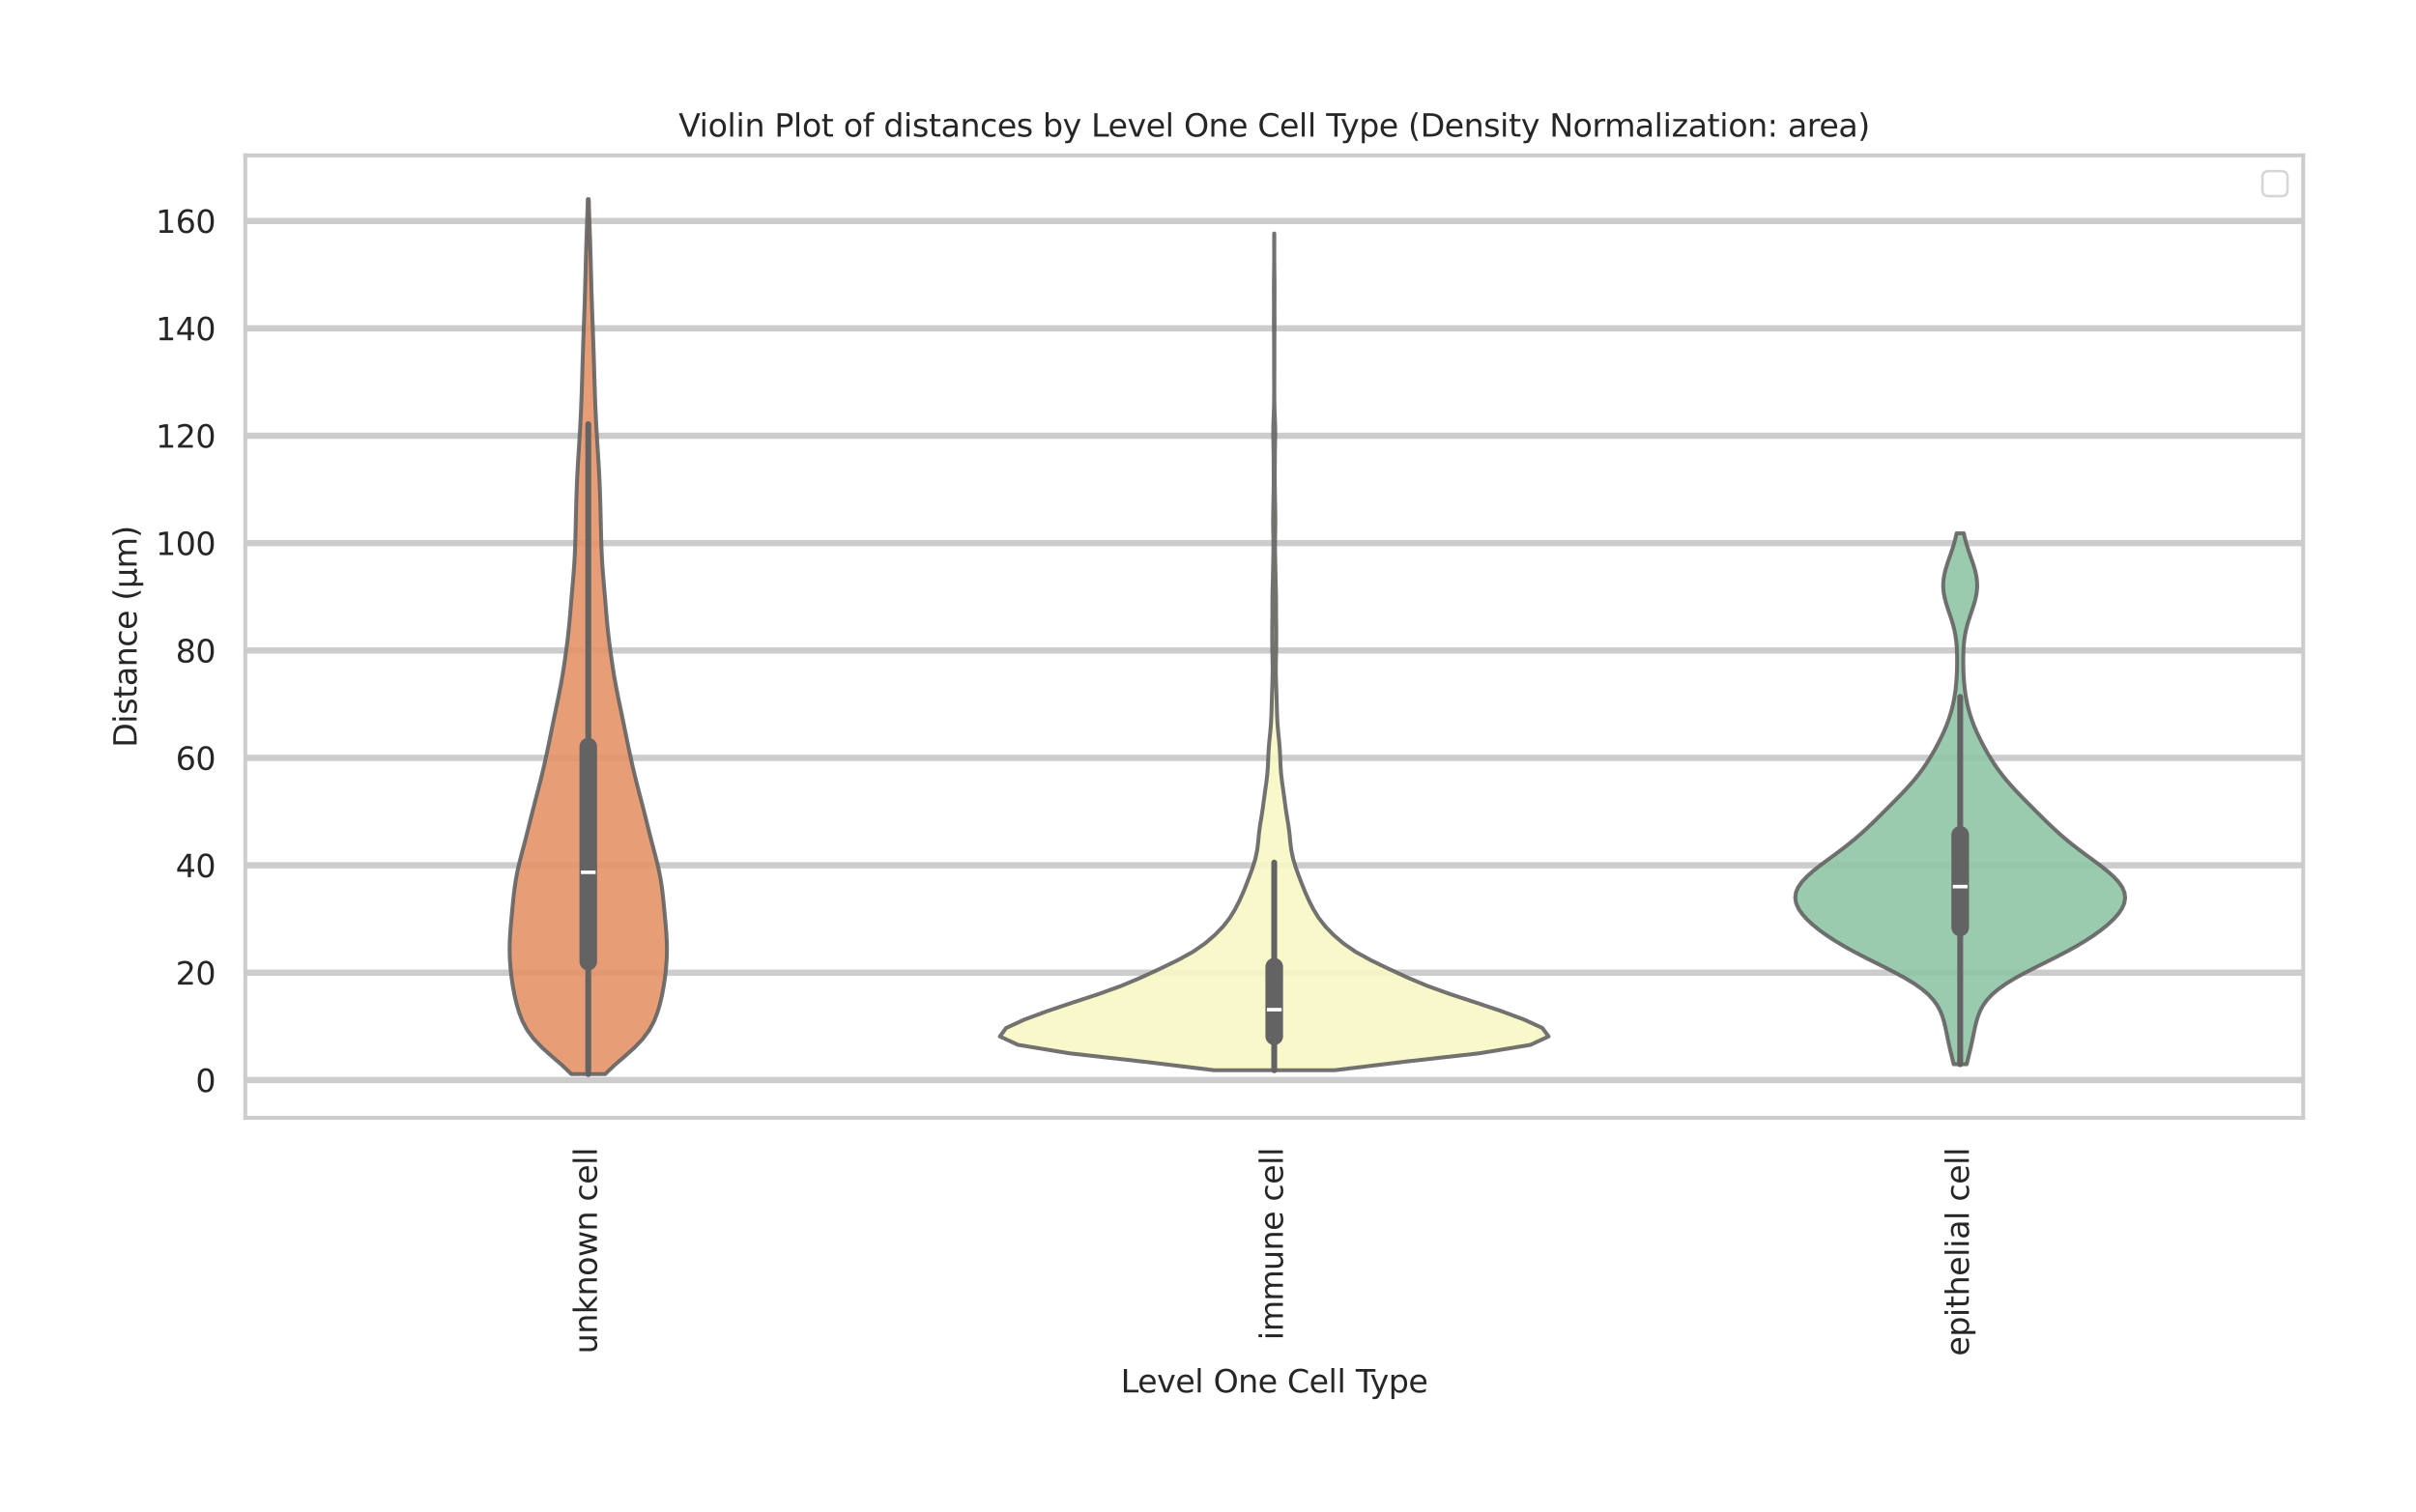 <?xml version="1.0" encoding="utf-8" standalone="no"?>
<!DOCTYPE svg PUBLIC "-//W3C//DTD SVG 1.1//EN"
  "http://www.w3.org/Graphics/SVG/1.1/DTD/svg11.dtd">
<svg xmlns:xlink="http://www.w3.org/1999/xlink" width="770.87pt" height="482.48pt" viewBox="0 0 770.87 482.48" xmlns="http://www.w3.org/2000/svg" version="1.1">
 <defs>
  <style type="text/css">*{stroke-linejoin: round; stroke-linecap: butt}</style>
 </defs>
 <g id="figure_1">
  <g id="patch_1">
   <path d="M 0 482.48 
L 770.87 482.48 
L 770.87 0 
L 0 0 
z
" style="fill: #ffffff"/>
  </g>
  <g id="axes_1">
   <g id="patch_2">
    <path d="M 78.266 356.762 
L 734.87 356.762 
L 734.87 49.598 
L 78.266 49.598 
z
" style="fill: #ffffff"/>
   </g>
   <g id="matplotlib.axis_1">
    <g id="xtick_1">
     <g id="text_1">
      <!-- unknown cell -->
      <g style="fill: #262626" transform="translate(190.459 432.086) rotate(-90) scale(0.1 -0.1)">
       <defs>
        <path id="DejaVuSans-75" d="M 544 1381 
L 544 3500 
L 1119 3500 
L 1119 1403 
Q 1119 906 1312 657 
Q 1506 409 1894 409 
Q 2359 409 2629 706 
Q 2900 1003 2900 1516 
L 2900 3500 
L 3475 3500 
L 3475 0 
L 2900 0 
L 2900 538 
Q 2691 219 2414 64 
Q 2138 -91 1772 -91 
Q 1169 -91 856 284 
Q 544 659 544 1381 
z
M 1991 3584 
L 1991 3584 
z
" transform="scale(0.016)"/>
        <path id="DejaVuSans-6e" d="M 3513 2113 
L 3513 0 
L 2938 0 
L 2938 2094 
Q 2938 2591 2744 2837 
Q 2550 3084 2163 3084 
Q 1697 3084 1428 2787 
Q 1159 2491 1159 1978 
L 1159 0 
L 581 0 
L 581 3500 
L 1159 3500 
L 1159 2956 
Q 1366 3272 1645 3428 
Q 1925 3584 2291 3584 
Q 2894 3584 3203 3211 
Q 3513 2838 3513 2113 
z
" transform="scale(0.016)"/>
        <path id="DejaVuSans-6b" d="M 581 4863 
L 1159 4863 
L 1159 1991 
L 2875 3500 
L 3609 3500 
L 1753 1863 
L 3688 0 
L 2938 0 
L 1159 1709 
L 1159 0 
L 581 0 
L 581 4863 
z
" transform="scale(0.016)"/>
        <path id="DejaVuSans-6f" d="M 1959 3097 
Q 1497 3097 1228 2736 
Q 959 2375 959 1747 
Q 959 1119 1226 758 
Q 1494 397 1959 397 
Q 2419 397 2687 759 
Q 2956 1122 2956 1747 
Q 2956 2369 2687 2733 
Q 2419 3097 1959 3097 
z
M 1959 3584 
Q 2709 3584 3137 3096 
Q 3566 2609 3566 1747 
Q 3566 888 3137 398 
Q 2709 -91 1959 -91 
Q 1206 -91 779 398 
Q 353 888 353 1747 
Q 353 2609 779 3096 
Q 1206 3584 1959 3584 
z
" transform="scale(0.016)"/>
        <path id="DejaVuSans-77" d="M 269 3500 
L 844 3500 
L 1563 769 
L 2278 3500 
L 2956 3500 
L 3675 769 
L 4391 3500 
L 4966 3500 
L 4050 0 
L 3372 0 
L 2619 2869 
L 1863 0 
L 1184 0 
L 269 3500 
z
" transform="scale(0.016)"/>
        <path id="DejaVuSans-20" transform="scale(0.016)"/>
        <path id="DejaVuSans-63" d="M 3122 3366 
L 3122 2828 
Q 2878 2963 2633 3030 
Q 2388 3097 2138 3097 
Q 1578 3097 1268 2742 
Q 959 2388 959 1747 
Q 959 1106 1268 751 
Q 1578 397 2138 397 
Q 2388 397 2633 464 
Q 2878 531 3122 666 
L 3122 134 
Q 2881 22 2623 -34 
Q 2366 -91 2075 -91 
Q 1284 -91 818 406 
Q 353 903 353 1747 
Q 353 2603 823 3093 
Q 1294 3584 2113 3584 
Q 2378 3584 2631 3529 
Q 2884 3475 3122 3366 
z
" transform="scale(0.016)"/>
        <path id="DejaVuSans-65" d="M 3597 1894 
L 3597 1613 
L 953 1613 
Q 991 1019 1311 708 
Q 1631 397 2203 397 
Q 2534 397 2845 478 
Q 3156 559 3463 722 
L 3463 178 
Q 3153 47 2828 -22 
Q 2503 -91 2169 -91 
Q 1331 -91 842 396 
Q 353 884 353 1716 
Q 353 2575 817 3079 
Q 1281 3584 2069 3584 
Q 2775 3584 3186 3129 
Q 3597 2675 3597 1894 
z
M 3022 2063 
Q 3016 2534 2758 2815 
Q 2500 3097 2075 3097 
Q 1594 3097 1305 2825 
Q 1016 2553 972 2059 
L 3022 2063 
z
" transform="scale(0.016)"/>
        <path id="DejaVuSans-6c" d="M 603 4863 
L 1178 4863 
L 1178 0 
L 603 0 
L 603 4863 
z
" transform="scale(0.016)"/>
       </defs>
       <use xlink:href="#DejaVuSans-75"/>
       <use xlink:href="#DejaVuSans-6e" transform="translate(63.379 0)"/>
       <use xlink:href="#DejaVuSans-6b" transform="translate(126.758 0)"/>
       <use xlink:href="#DejaVuSans-6e" transform="translate(184.668 0)"/>
       <use xlink:href="#DejaVuSans-6f" transform="translate(248.047 0)"/>
       <use xlink:href="#DejaVuSans-77" transform="translate(309.229 0)"/>
       <use xlink:href="#DejaVuSans-6e" transform="translate(391.016 0)"/>
       <use xlink:href="#DejaVuSans-20" transform="translate(454.395 0)"/>
       <use xlink:href="#DejaVuSans-63" transform="translate(486.182 0)"/>
       <use xlink:href="#DejaVuSans-65" transform="translate(541.162 0)"/>
       <use xlink:href="#DejaVuSans-6c" transform="translate(602.686 0)"/>
       <use xlink:href="#DejaVuSans-6c" transform="translate(630.469 0)"/>
      </g>
     </g>
    </g>
    <g id="xtick_2">
     <g id="text_2">
      <!-- immune cell -->
      <g style="fill: #262626" transform="translate(409.327 427.736) rotate(-90) scale(0.1 -0.1)">
       <defs>
        <path id="DejaVuSans-69" d="M 603 3500 
L 1178 3500 
L 1178 0 
L 603 0 
L 603 3500 
z
M 603 4863 
L 1178 4863 
L 1178 4134 
L 603 4134 
L 603 4863 
z
" transform="scale(0.016)"/>
        <path id="DejaVuSans-6d" d="M 3328 2828 
Q 3544 3216 3844 3400 
Q 4144 3584 4550 3584 
Q 5097 3584 5394 3201 
Q 5691 2819 5691 2113 
L 5691 0 
L 5113 0 
L 5113 2094 
Q 5113 2597 4934 2840 
Q 4756 3084 4391 3084 
Q 3944 3084 3684 2787 
Q 3425 2491 3425 1978 
L 3425 0 
L 2847 0 
L 2847 2094 
Q 2847 2600 2669 2842 
Q 2491 3084 2119 3084 
Q 1678 3084 1418 2786 
Q 1159 2488 1159 1978 
L 1159 0 
L 581 0 
L 581 3500 
L 1159 3500 
L 1159 2956 
Q 1356 3278 1631 3431 
Q 1906 3584 2284 3584 
Q 2666 3584 2933 3390 
Q 3200 3197 3328 2828 
z
" transform="scale(0.016)"/>
       </defs>
       <use xlink:href="#DejaVuSans-69"/>
       <use xlink:href="#DejaVuSans-6d" transform="translate(27.783 0)"/>
       <use xlink:href="#DejaVuSans-6d" transform="translate(125.195 0)"/>
       <use xlink:href="#DejaVuSans-75" transform="translate(222.607 0)"/>
       <use xlink:href="#DejaVuSans-6e" transform="translate(285.986 0)"/>
       <use xlink:href="#DejaVuSans-65" transform="translate(349.365 0)"/>
       <use xlink:href="#DejaVuSans-20" transform="translate(410.889 0)"/>
       <use xlink:href="#DejaVuSans-63" transform="translate(442.676 0)"/>
       <use xlink:href="#DejaVuSans-65" transform="translate(497.656 0)"/>
       <use xlink:href="#DejaVuSans-6c" transform="translate(559.18 0)"/>
       <use xlink:href="#DejaVuSans-6c" transform="translate(586.963 0)"/>
      </g>
     </g>
    </g>
    <g id="xtick_3">
     <g id="text_3">
      <!-- epithelial cell -->
      <g style="fill: #262626" transform="translate(628.195 432.801) rotate(-90) scale(0.1 -0.1)">
       <defs>
        <path id="DejaVuSans-70" d="M 1159 525 
L 1159 -1331 
L 581 -1331 
L 581 3500 
L 1159 3500 
L 1159 2969 
Q 1341 3281 1617 3432 
Q 1894 3584 2278 3584 
Q 2916 3584 3314 3078 
Q 3713 2572 3713 1747 
Q 3713 922 3314 415 
Q 2916 -91 2278 -91 
Q 1894 -91 1617 61 
Q 1341 213 1159 525 
z
M 3116 1747 
Q 3116 2381 2855 2742 
Q 2594 3103 2138 3103 
Q 1681 3103 1420 2742 
Q 1159 2381 1159 1747 
Q 1159 1113 1420 752 
Q 1681 391 2138 391 
Q 2594 391 2855 752 
Q 3116 1113 3116 1747 
z
" transform="scale(0.016)"/>
        <path id="DejaVuSans-74" d="M 1172 4494 
L 1172 3500 
L 2356 3500 
L 2356 3053 
L 1172 3053 
L 1172 1153 
Q 1172 725 1289 603 
Q 1406 481 1766 481 
L 2356 481 
L 2356 0 
L 1766 0 
Q 1100 0 847 248 
Q 594 497 594 1153 
L 594 3053 
L 172 3053 
L 172 3500 
L 594 3500 
L 594 4494 
L 1172 4494 
z
" transform="scale(0.016)"/>
        <path id="DejaVuSans-68" d="M 3513 2113 
L 3513 0 
L 2938 0 
L 2938 2094 
Q 2938 2591 2744 2837 
Q 2550 3084 2163 3084 
Q 1697 3084 1428 2787 
Q 1159 2491 1159 1978 
L 1159 0 
L 581 0 
L 581 4863 
L 1159 4863 
L 1159 2956 
Q 1366 3272 1645 3428 
Q 1925 3584 2291 3584 
Q 2894 3584 3203 3211 
Q 3513 2838 3513 2113 
z
" transform="scale(0.016)"/>
        <path id="DejaVuSans-61" d="M 2194 1759 
Q 1497 1759 1228 1600 
Q 959 1441 959 1056 
Q 959 750 1161 570 
Q 1363 391 1709 391 
Q 2188 391 2477 730 
Q 2766 1069 2766 1631 
L 2766 1759 
L 2194 1759 
z
M 3341 1997 
L 3341 0 
L 2766 0 
L 2766 531 
Q 2569 213 2275 61 
Q 1981 -91 1556 -91 
Q 1019 -91 701 211 
Q 384 513 384 1019 
Q 384 1609 779 1909 
Q 1175 2209 1959 2209 
L 2766 2209 
L 2766 2266 
Q 2766 2663 2505 2880 
Q 2244 3097 1772 3097 
Q 1472 3097 1187 3025 
Q 903 2953 641 2809 
L 641 3341 
Q 956 3463 1253 3523 
Q 1550 3584 1831 3584 
Q 2591 3584 2966 3190 
Q 3341 2797 3341 1997 
z
" transform="scale(0.016)"/>
       </defs>
       <use xlink:href="#DejaVuSans-65"/>
       <use xlink:href="#DejaVuSans-70" transform="translate(61.523 0)"/>
       <use xlink:href="#DejaVuSans-69" transform="translate(125 0)"/>
       <use xlink:href="#DejaVuSans-74" transform="translate(152.783 0)"/>
       <use xlink:href="#DejaVuSans-68" transform="translate(191.992 0)"/>
       <use xlink:href="#DejaVuSans-65" transform="translate(255.371 0)"/>
       <use xlink:href="#DejaVuSans-6c" transform="translate(316.895 0)"/>
       <use xlink:href="#DejaVuSans-69" transform="translate(344.678 0)"/>
       <use xlink:href="#DejaVuSans-61" transform="translate(372.461 0)"/>
       <use xlink:href="#DejaVuSans-6c" transform="translate(433.74 0)"/>
       <use xlink:href="#DejaVuSans-20" transform="translate(461.523 0)"/>
       <use xlink:href="#DejaVuSans-63" transform="translate(493.311 0)"/>
       <use xlink:href="#DejaVuSans-65" transform="translate(548.291 0)"/>
       <use xlink:href="#DejaVuSans-6c" transform="translate(609.814 0)"/>
       <use xlink:href="#DejaVuSans-6c" transform="translate(637.598 0)"/>
      </g>
     </g>
    </g>
    <g id="text_4">
     <!-- Level One Cell Type -->
     <g style="fill: #262626" transform="translate(357.59 444.4) scale(0.1 -0.1)">
      <defs>
       <path id="DejaVuSans-4c" d="M 628 4666 
L 1259 4666 
L 1259 531 
L 3531 531 
L 3531 0 
L 628 0 
L 628 4666 
z
" transform="scale(0.016)"/>
       <path id="DejaVuSans-76" d="M 191 3500 
L 800 3500 
L 1894 563 
L 2988 3500 
L 3597 3500 
L 2284 0 
L 1503 0 
L 191 3500 
z
" transform="scale(0.016)"/>
       <path id="DejaVuSans-4f" d="M 2522 4238 
Q 1834 4238 1429 3725 
Q 1025 3213 1025 2328 
Q 1025 1447 1429 934 
Q 1834 422 2522 422 
Q 3209 422 3611 934 
Q 4013 1447 4013 2328 
Q 4013 3213 3611 3725 
Q 3209 4238 2522 4238 
z
M 2522 4750 
Q 3503 4750 4090 4092 
Q 4678 3434 4678 2328 
Q 4678 1225 4090 567 
Q 3503 -91 2522 -91 
Q 1538 -91 948 565 
Q 359 1222 359 2328 
Q 359 3434 948 4092 
Q 1538 4750 2522 4750 
z
" transform="scale(0.016)"/>
       <path id="DejaVuSans-43" d="M 4122 4306 
L 4122 3641 
Q 3803 3938 3442 4084 
Q 3081 4231 2675 4231 
Q 1875 4231 1450 3742 
Q 1025 3253 1025 2328 
Q 1025 1406 1450 917 
Q 1875 428 2675 428 
Q 3081 428 3442 575 
Q 3803 722 4122 1019 
L 4122 359 
Q 3791 134 3420 21 
Q 3050 -91 2638 -91 
Q 1578 -91 968 557 
Q 359 1206 359 2328 
Q 359 3453 968 4101 
Q 1578 4750 2638 4750 
Q 3056 4750 3426 4639 
Q 3797 4528 4122 4306 
z
" transform="scale(0.016)"/>
       <path id="DejaVuSans-54" d="M -19 4666 
L 3928 4666 
L 3928 4134 
L 2272 4134 
L 2272 0 
L 1638 0 
L 1638 4134 
L -19 4134 
L -19 4666 
z
" transform="scale(0.016)"/>
       <path id="DejaVuSans-79" d="M 2059 -325 
Q 1816 -950 1584 -1140 
Q 1353 -1331 966 -1331 
L 506 -1331 
L 506 -850 
L 844 -850 
Q 1081 -850 1212 -737 
Q 1344 -625 1503 -206 
L 1606 56 
L 191 3500 
L 800 3500 
L 1894 763 
L 2988 3500 
L 3597 3500 
L 2059 -325 
z
" transform="scale(0.016)"/>
      </defs>
      <use xlink:href="#DejaVuSans-4c"/>
      <use xlink:href="#DejaVuSans-65" transform="translate(53.963 0)"/>
      <use xlink:href="#DejaVuSans-76" transform="translate(115.486 0)"/>
      <use xlink:href="#DejaVuSans-65" transform="translate(174.666 0)"/>
      <use xlink:href="#DejaVuSans-6c" transform="translate(236.189 0)"/>
      <use xlink:href="#DejaVuSans-20" transform="translate(263.973 0)"/>
      <use xlink:href="#DejaVuSans-4f" transform="translate(295.76 0)"/>
      <use xlink:href="#DejaVuSans-6e" transform="translate(374.471 0)"/>
      <use xlink:href="#DejaVuSans-65" transform="translate(437.85 0)"/>
      <use xlink:href="#DejaVuSans-20" transform="translate(499.373 0)"/>
      <use xlink:href="#DejaVuSans-43" transform="translate(531.16 0)"/>
      <use xlink:href="#DejaVuSans-65" transform="translate(600.984 0)"/>
      <use xlink:href="#DejaVuSans-6c" transform="translate(662.508 0)"/>
      <use xlink:href="#DejaVuSans-6c" transform="translate(690.291 0)"/>
      <use xlink:href="#DejaVuSans-20" transform="translate(718.074 0)"/>
      <use xlink:href="#DejaVuSans-54" transform="translate(749.861 0)"/>
      <use xlink:href="#DejaVuSans-79" transform="translate(795.32 0)"/>
      <use xlink:href="#DejaVuSans-70" transform="translate(854.5 0)"/>
      <use xlink:href="#DejaVuSans-65" transform="translate(917.977 0)"/>
     </g>
    </g>
   </g>
   <g id="matplotlib.axis_2">
    <g id="ytick_1">
     <g id="line2d_1">
      <path d="M 78.266 344.714 
L 734.87 344.714 
" clip-path="url(#pdd5431ab4f)" style="fill: none; stroke: #cccccc; stroke-width: 2; stroke-linecap: round"/>
     </g>
     <g id="text_5">
      <!-- 0 -->
      <g style="fill: #262626" transform="translate(62.403 348.513) scale(0.1 -0.1)">
       <defs>
        <path id="DejaVuSans-30" d="M 2034 4250 
Q 1547 4250 1301 3770 
Q 1056 3291 1056 2328 
Q 1056 1369 1301 889 
Q 1547 409 2034 409 
Q 2525 409 2770 889 
Q 3016 1369 3016 2328 
Q 3016 3291 2770 3770 
Q 2525 4250 2034 4250 
z
M 2034 4750 
Q 2819 4750 3233 4129 
Q 3647 3509 3647 2328 
Q 3647 1150 3233 529 
Q 2819 -91 2034 -91 
Q 1250 -91 836 529 
Q 422 1150 422 2328 
Q 422 3509 836 4129 
Q 1250 4750 2034 4750 
z
" transform="scale(0.016)"/>
       </defs>
       <use xlink:href="#DejaVuSans-30"/>
      </g>
     </g>
    </g>
    <g id="ytick_2">
     <g id="line2d_2">
      <path d="M 78.266 310.44 
L 734.87 310.44 
" clip-path="url(#pdd5431ab4f)" style="fill: none; stroke: #cccccc; stroke-width: 2; stroke-linecap: round"/>
     </g>
     <g id="text_6">
      <!-- 20 -->
      <g style="fill: #262626" transform="translate(56.041 314.239) scale(0.1 -0.1)">
       <defs>
        <path id="DejaVuSans-32" d="M 1228 531 
L 3431 531 
L 3431 0 
L 469 0 
L 469 531 
Q 828 903 1448 1529 
Q 2069 2156 2228 2338 
Q 2531 2678 2651 2914 
Q 2772 3150 2772 3378 
Q 2772 3750 2511 3984 
Q 2250 4219 1831 4219 
Q 1534 4219 1204 4116 
Q 875 4013 500 3803 
L 500 4441 
Q 881 4594 1212 4672 
Q 1544 4750 1819 4750 
Q 2544 4750 2975 4387 
Q 3406 4025 3406 3419 
Q 3406 3131 3298 2873 
Q 3191 2616 2906 2266 
Q 2828 2175 2409 1742 
Q 1991 1309 1228 531 
z
" transform="scale(0.016)"/>
       </defs>
       <use xlink:href="#DejaVuSans-32"/>
       <use xlink:href="#DejaVuSans-30" transform="translate(63.623 0)"/>
      </g>
     </g>
    </g>
    <g id="ytick_3">
     <g id="line2d_3">
      <path d="M 78.266 276.165 
L 734.87 276.165 
" clip-path="url(#pdd5431ab4f)" style="fill: none; stroke: #cccccc; stroke-width: 2; stroke-linecap: round"/>
     </g>
     <g id="text_7">
      <!-- 40 -->
      <g style="fill: #262626" transform="translate(56.041 279.965) scale(0.1 -0.1)">
       <defs>
        <path id="DejaVuSans-34" d="M 2419 4116 
L 825 1625 
L 2419 1625 
L 2419 4116 
z
M 2253 4666 
L 3047 4666 
L 3047 1625 
L 3713 1625 
L 3713 1100 
L 3047 1100 
L 3047 0 
L 2419 0 
L 2419 1100 
L 313 1100 
L 313 1709 
L 2253 4666 
z
" transform="scale(0.016)"/>
       </defs>
       <use xlink:href="#DejaVuSans-34"/>
       <use xlink:href="#DejaVuSans-30" transform="translate(63.623 0)"/>
      </g>
     </g>
    </g>
    <g id="ytick_4">
     <g id="line2d_4">
      <path d="M 78.266 241.891 
L 734.87 241.891 
" clip-path="url(#pdd5431ab4f)" style="fill: none; stroke: #cccccc; stroke-width: 2; stroke-linecap: round"/>
     </g>
     <g id="text_8">
      <!-- 60 -->
      <g style="fill: #262626" transform="translate(56.041 245.69) scale(0.1 -0.1)">
       <defs>
        <path id="DejaVuSans-36" d="M 2113 2584 
Q 1688 2584 1439 2293 
Q 1191 2003 1191 1497 
Q 1191 994 1439 701 
Q 1688 409 2113 409 
Q 2538 409 2786 701 
Q 3034 994 3034 1497 
Q 3034 2003 2786 2293 
Q 2538 2584 2113 2584 
z
M 3366 4563 
L 3366 3988 
Q 3128 4100 2886 4159 
Q 2644 4219 2406 4219 
Q 1781 4219 1451 3797 
Q 1122 3375 1075 2522 
Q 1259 2794 1537 2939 
Q 1816 3084 2150 3084 
Q 2853 3084 3261 2657 
Q 3669 2231 3669 1497 
Q 3669 778 3244 343 
Q 2819 -91 2113 -91 
Q 1303 -91 875 529 
Q 447 1150 447 2328 
Q 447 3434 972 4092 
Q 1497 4750 2381 4750 
Q 2619 4750 2861 4703 
Q 3103 4656 3366 4563 
z
" transform="scale(0.016)"/>
       </defs>
       <use xlink:href="#DejaVuSans-36"/>
       <use xlink:href="#DejaVuSans-30" transform="translate(63.623 0)"/>
      </g>
     </g>
    </g>
    <g id="ytick_5">
     <g id="line2d_5">
      <path d="M 78.266 207.617 
L 734.87 207.617 
" clip-path="url(#pdd5431ab4f)" style="fill: none; stroke: #cccccc; stroke-width: 2; stroke-linecap: round"/>
     </g>
     <g id="text_9">
      <!-- 80 -->
      <g style="fill: #262626" transform="translate(56.041 211.416) scale(0.1 -0.1)">
       <defs>
        <path id="DejaVuSans-38" d="M 2034 2216 
Q 1584 2216 1326 1975 
Q 1069 1734 1069 1313 
Q 1069 891 1326 650 
Q 1584 409 2034 409 
Q 2484 409 2743 651 
Q 3003 894 3003 1313 
Q 3003 1734 2745 1975 
Q 2488 2216 2034 2216 
z
M 1403 2484 
Q 997 2584 770 2862 
Q 544 3141 544 3541 
Q 544 4100 942 4425 
Q 1341 4750 2034 4750 
Q 2731 4750 3128 4425 
Q 3525 4100 3525 3541 
Q 3525 3141 3298 2862 
Q 3072 2584 2669 2484 
Q 3125 2378 3379 2068 
Q 3634 1759 3634 1313 
Q 3634 634 3220 271 
Q 2806 -91 2034 -91 
Q 1263 -91 848 271 
Q 434 634 434 1313 
Q 434 1759 690 2068 
Q 947 2378 1403 2484 
z
M 1172 3481 
Q 1172 3119 1398 2916 
Q 1625 2713 2034 2713 
Q 2441 2713 2670 2916 
Q 2900 3119 2900 3481 
Q 2900 3844 2670 4047 
Q 2441 4250 2034 4250 
Q 1625 4250 1398 4047 
Q 1172 3844 1172 3481 
z
" transform="scale(0.016)"/>
       </defs>
       <use xlink:href="#DejaVuSans-38"/>
       <use xlink:href="#DejaVuSans-30" transform="translate(63.623 0)"/>
      </g>
     </g>
    </g>
    <g id="ytick_6">
     <g id="line2d_6">
      <path d="M 78.266 173.342 
L 734.87 173.342 
" clip-path="url(#pdd5431ab4f)" style="fill: none; stroke: #cccccc; stroke-width: 2; stroke-linecap: round"/>
     </g>
     <g id="text_10">
      <!-- 100 -->
      <g style="fill: #262626" transform="translate(49.678 177.141) scale(0.1 -0.1)">
       <defs>
        <path id="DejaVuSans-31" d="M 794 531 
L 1825 531 
L 1825 4091 
L 703 3866 
L 703 4441 
L 1819 4666 
L 2450 4666 
L 2450 531 
L 3481 531 
L 3481 0 
L 794 0 
L 794 531 
z
" transform="scale(0.016)"/>
       </defs>
       <use xlink:href="#DejaVuSans-31"/>
       <use xlink:href="#DejaVuSans-30" transform="translate(63.623 0)"/>
       <use xlink:href="#DejaVuSans-30" transform="translate(127.246 0)"/>
      </g>
     </g>
    </g>
    <g id="ytick_7">
     <g id="line2d_7">
      <path d="M 78.266 139.068 
L 734.87 139.068 
" clip-path="url(#pdd5431ab4f)" style="fill: none; stroke: #cccccc; stroke-width: 2; stroke-linecap: round"/>
     </g>
     <g id="text_11">
      <!-- 120 -->
      <g style="fill: #262626" transform="translate(49.678 142.867) scale(0.1 -0.1)">
       <use xlink:href="#DejaVuSans-31"/>
       <use xlink:href="#DejaVuSans-32" transform="translate(63.623 0)"/>
       <use xlink:href="#DejaVuSans-30" transform="translate(127.246 0)"/>
      </g>
     </g>
    </g>
    <g id="ytick_8">
     <g id="line2d_8">
      <path d="M 78.266 104.793 
L 734.87 104.793 
" clip-path="url(#pdd5431ab4f)" style="fill: none; stroke: #cccccc; stroke-width: 2; stroke-linecap: round"/>
     </g>
     <g id="text_12">
      <!-- 140 -->
      <g style="fill: #262626" transform="translate(49.678 108.593) scale(0.1 -0.1)">
       <use xlink:href="#DejaVuSans-31"/>
       <use xlink:href="#DejaVuSans-34" transform="translate(63.623 0)"/>
       <use xlink:href="#DejaVuSans-30" transform="translate(127.246 0)"/>
      </g>
     </g>
    </g>
    <g id="ytick_9">
     <g id="line2d_9">
      <path d="M 78.266 70.519 
L 734.87 70.519 
" clip-path="url(#pdd5431ab4f)" style="fill: none; stroke: #cccccc; stroke-width: 2; stroke-linecap: round"/>
     </g>
     <g id="text_13">
      <!-- 160 -->
      <g style="fill: #262626" transform="translate(49.678 74.318) scale(0.1 -0.1)">
       <use xlink:href="#DejaVuSans-31"/>
       <use xlink:href="#DejaVuSans-36" transform="translate(63.623 0)"/>
       <use xlink:href="#DejaVuSans-30" transform="translate(127.246 0)"/>
      </g>
     </g>
    </g>
    <g id="text_14">
     <!-- Distance (μm) -->
     <g style="fill: #262626" transform="translate(43.598 238.585) rotate(-90) scale(0.1 -0.1)">
      <defs>
       <path id="DejaVuSans-44" d="M 1259 4147 
L 1259 519 
L 2022 519 
Q 2988 519 3436 956 
Q 3884 1394 3884 2338 
Q 3884 3275 3436 3711 
Q 2988 4147 2022 4147 
L 1259 4147 
z
M 628 4666 
L 1925 4666 
Q 3281 4666 3915 4102 
Q 4550 3538 4550 2338 
Q 4550 1131 3912 565 
Q 3275 0 1925 0 
L 628 0 
L 628 4666 
z
" transform="scale(0.016)"/>
       <path id="DejaVuSans-73" d="M 2834 3397 
L 2834 2853 
Q 2591 2978 2328 3040 
Q 2066 3103 1784 3103 
Q 1356 3103 1142 2972 
Q 928 2841 928 2578 
Q 928 2378 1081 2264 
Q 1234 2150 1697 2047 
L 1894 2003 
Q 2506 1872 2764 1633 
Q 3022 1394 3022 966 
Q 3022 478 2636 193 
Q 2250 -91 1575 -91 
Q 1294 -91 989 -36 
Q 684 19 347 128 
L 347 722 
Q 666 556 975 473 
Q 1284 391 1588 391 
Q 1994 391 2212 530 
Q 2431 669 2431 922 
Q 2431 1156 2273 1281 
Q 2116 1406 1581 1522 
L 1381 1569 
Q 847 1681 609 1914 
Q 372 2147 372 2553 
Q 372 3047 722 3315 
Q 1072 3584 1716 3584 
Q 2034 3584 2315 3537 
Q 2597 3491 2834 3397 
z
" transform="scale(0.016)"/>
       <path id="DejaVuSans-28" d="M 1984 4856 
Q 1566 4138 1362 3434 
Q 1159 2731 1159 2009 
Q 1159 1288 1364 580 
Q 1569 -128 1984 -844 
L 1484 -844 
Q 1016 -109 783 600 
Q 550 1309 550 2009 
Q 550 2706 781 3412 
Q 1013 4119 1484 4856 
L 1984 4856 
z
" transform="scale(0.016)"/>
       <path id="DejaVuSans-3bc" d="M 544 -1331 
L 544 3500 
L 1119 3500 
L 1119 1325 
Q 1119 872 1334 640 
Q 1550 409 1972 409 
Q 2434 409 2667 671 
Q 2900 934 2900 1459 
L 2900 3500 
L 3475 3500 
L 3475 806 
Q 3475 619 3529 530 
Q 3584 441 3700 441 
Q 3728 441 3778 458 
Q 3828 475 3916 513 
L 3916 50 
Q 3788 -22 3673 -56 
Q 3559 -91 3450 -91 
Q 3234 -91 3106 31 
Q 2978 153 2931 403 
Q 2775 156 2548 32 
Q 2322 -91 2016 -91 
Q 1697 -91 1473 31 
Q 1250 153 1119 397 
L 1119 -1331 
L 544 -1331 
z
" transform="scale(0.016)"/>
       <path id="DejaVuSans-29" d="M 513 4856 
L 1013 4856 
Q 1481 4119 1714 3412 
Q 1947 2706 1947 2009 
Q 1947 1309 1714 600 
Q 1481 -109 1013 -844 
L 513 -844 
Q 928 -128 1133 580 
Q 1338 1288 1338 2009 
Q 1338 2731 1133 3434 
Q 928 4138 513 4856 
z
" transform="scale(0.016)"/>
      </defs>
      <use xlink:href="#DejaVuSans-44"/>
      <use xlink:href="#DejaVuSans-69" transform="translate(77.002 0)"/>
      <use xlink:href="#DejaVuSans-73" transform="translate(104.785 0)"/>
      <use xlink:href="#DejaVuSans-74" transform="translate(156.885 0)"/>
      <use xlink:href="#DejaVuSans-61" transform="translate(196.094 0)"/>
      <use xlink:href="#DejaVuSans-6e" transform="translate(257.373 0)"/>
      <use xlink:href="#DejaVuSans-63" transform="translate(320.752 0)"/>
      <use xlink:href="#DejaVuSans-65" transform="translate(375.732 0)"/>
      <use xlink:href="#DejaVuSans-20" transform="translate(437.256 0)"/>
      <use xlink:href="#DejaVuSans-28" transform="translate(469.043 0)"/>
      <use xlink:href="#DejaVuSans-3bc" transform="translate(508.057 0)"/>
      <use xlink:href="#DejaVuSans-6d" transform="translate(571.68 0)"/>
      <use xlink:href="#DejaVuSans-29" transform="translate(669.092 0)"/>
     </g>
    </g>
   </g>
   <g id="FillBetweenPolyCollection_1">
    <defs>
     <path id="m9f789eba26" d="M 193.104 -139.679 
L 182.296 -139.679 
L 179.348 -142.5 
L 176.079 -145.32 
L 172.927 -148.141 
L 170.246 -150.962 
L 168.181 -153.782 
L 166.68 -156.603 
L 165.591 -159.423 
L 164.768 -162.244 
L 164.119 -165.065 
L 163.599 -167.885 
L 163.188 -170.706 
L 162.878 -173.526 
L 162.675 -176.347 
L 162.593 -179.168 
L 162.639 -181.988 
L 162.798 -184.809 
L 163.028 -187.629 
L 163.286 -190.45 
L 163.55 -193.271 
L 163.829 -196.091 
L 164.158 -198.912 
L 164.58 -201.733 
L 165.122 -204.553 
L 165.775 -207.374 
L 166.5 -210.194 
L 167.247 -213.015 
L 167.98 -215.836 
L 168.69 -218.656 
L 169.391 -221.477 
L 170.102 -224.297 
L 170.832 -227.118 
L 171.57 -229.939 
L 172.297 -232.759 
L 172.996 -235.58 
L 173.658 -238.4 
L 174.284 -241.221 
L 174.881 -244.042 
L 175.46 -246.862 
L 176.032 -249.683 
L 176.609 -252.503 
L 177.195 -255.324 
L 177.784 -258.145 
L 178.363 -260.965 
L 178.911 -263.786 
L 179.414 -266.606 
L 179.869 -269.427 
L 180.287 -272.248 
L 180.677 -275.068 
L 181.042 -277.889 
L 181.372 -280.709 
L 181.658 -283.53 
L 181.907 -286.351 
L 182.139 -289.171 
L 182.371 -291.992 
L 182.612 -294.813 
L 182.854 -297.633 
L 183.081 -300.454 
L 183.275 -303.274 
L 183.424 -306.095 
L 183.532 -308.916 
L 183.61 -311.736 
L 183.676 -314.557 
L 183.74 -317.377 
L 183.809 -320.198 
L 183.887 -323.019 
L 183.98 -325.839 
L 184.092 -328.66 
L 184.228 -331.48 
L 184.386 -334.301 
L 184.558 -337.122 
L 184.738 -339.942 
L 184.913 -342.763 
L 185.077 -345.583 
L 185.225 -348.404 
L 185.357 -351.225 
L 185.475 -354.045 
L 185.581 -356.866 
L 185.674 -359.686 
L 185.759 -362.507 
L 185.841 -365.328 
L 185.924 -368.148 
L 186.013 -370.969 
L 186.109 -373.789 
L 186.212 -376.61 
L 186.318 -379.431 
L 186.422 -382.251 
L 186.52 -385.072 
L 186.61 -387.893 
L 186.692 -390.713 
L 186.769 -393.534 
L 186.842 -396.354 
L 186.916 -399.175 
L 186.995 -401.996 
L 187.082 -404.816 
L 187.178 -407.637 
L 187.28 -410.457 
L 187.381 -413.278 
L 187.473 -416.099 
L 187.549 -418.919 
L 187.85 -418.919 
L 187.85 -418.919 
L 187.926 -416.099 
L 188.018 -413.278 
L 188.119 -410.457 
L 188.221 -407.637 
L 188.318 -404.816 
L 188.404 -401.996 
L 188.483 -399.175 
L 188.557 -396.354 
L 188.631 -393.534 
L 188.707 -390.713 
L 188.789 -387.893 
L 188.879 -385.072 
L 188.977 -382.251 
L 189.082 -379.431 
L 189.188 -376.61 
L 189.29 -373.789 
L 189.386 -370.969 
L 189.475 -368.148 
L 189.559 -365.328 
L 189.64 -362.507 
L 189.725 -359.686 
L 189.819 -356.866 
L 189.924 -354.045 
L 190.043 -351.225 
L 190.175 -348.404 
L 190.322 -345.583 
L 190.486 -342.763 
L 190.662 -339.942 
L 190.841 -337.122 
L 191.014 -334.301 
L 191.171 -331.48 
L 191.307 -328.66 
L 191.42 -325.839 
L 191.512 -323.019 
L 191.59 -320.198 
L 191.659 -317.377 
L 191.723 -314.557 
L 191.789 -311.736 
L 191.867 -308.916 
L 191.975 -306.095 
L 192.125 -303.274 
L 192.318 -300.454 
L 192.545 -297.633 
L 192.788 -294.813 
L 193.028 -291.992 
L 193.261 -289.171 
L 193.492 -286.351 
L 193.741 -283.53 
L 194.027 -280.709 
L 194.357 -277.889 
L 194.722 -275.068 
L 195.113 -272.248 
L 195.53 -269.427 
L 195.985 -266.606 
L 196.488 -263.786 
L 197.036 -260.965 
L 197.615 -258.145 
L 198.205 -255.324 
L 198.79 -252.503 
L 199.367 -249.683 
L 199.94 -246.862 
L 200.518 -244.042 
L 201.115 -241.221 
L 201.741 -238.4 
L 202.403 -235.58 
L 203.102 -232.759 
L 203.829 -229.939 
L 204.568 -227.118 
L 205.297 -224.297 
L 206.008 -221.477 
L 206.709 -218.656 
L 207.419 -215.836 
L 208.153 -213.015 
L 208.9 -210.194 
L 209.624 -207.374 
L 210.277 -204.553 
L 210.819 -201.733 
L 211.242 -198.912 
L 211.571 -196.091 
L 211.849 -193.271 
L 212.113 -190.45 
L 212.372 -187.629 
L 212.602 -184.809 
L 212.76 -181.988 
L 212.806 -179.168 
L 212.724 -176.347 
L 212.521 -173.526 
L 212.212 -170.706 
L 211.801 -167.885 
L 211.28 -165.065 
L 210.631 -162.244 
L 209.808 -159.423 
L 208.719 -156.603 
L 207.218 -153.782 
L 205.153 -150.962 
L 202.472 -148.141 
L 199.32 -145.32 
L 196.052 -142.5 
L 193.104 -139.679 
z
" style="stroke: #636363; stroke-opacity: 0.9; stroke-width: 1.25"/>
    </defs>
    <g clip-path="url(#pdd5431ab4f)">
     <use xlink:href="#m9f789eba26" x="0" y="482.48" style="fill: #e49467; fill-opacity: 0.9; stroke: #636363; stroke-opacity: 0.9; stroke-width: 1.25"/>
    </g>
   </g>
   <g id="FillBetweenPolyCollection_2">
    <defs>
     <path id="m6be3940eba" d="M 425.834 -140.914 
L 387.301 -140.914 
L 365.118 -143.611 
L 341.192 -146.308 
L 324.815 -149.006 
L 319.02 -151.703 
L 321.03 -154.4 
L 326.888 -157.097 
L 334.185 -159.795 
L 342.194 -162.492 
L 350.42 -165.189 
L 357.885 -167.887 
L 364.262 -170.584 
L 370.094 -173.281 
L 375.661 -175.979 
L 380.57 -178.676 
L 384.478 -181.373 
L 387.612 -184.07 
L 390.236 -186.768 
L 392.339 -189.465 
L 394.006 -192.162 
L 395.399 -194.86 
L 396.612 -197.557 
L 397.702 -200.254 
L 398.734 -202.952 
L 399.713 -205.649 
L 400.533 -208.346 
L 401.104 -211.044 
L 401.445 -213.741 
L 401.698 -216.438 
L 402.048 -219.135 
L 402.503 -221.833 
L 402.921 -224.53 
L 403.272 -227.227 
L 403.644 -229.925 
L 404.033 -232.622 
L 404.356 -235.319 
L 404.554 -238.017 
L 404.663 -240.714 
L 404.795 -243.411 
L 405.023 -246.108 
L 405.301 -248.806 
L 405.524 -251.503 
L 405.66 -254.2 
L 405.742 -256.898 
L 405.812 -259.595 
L 405.899 -262.292 
L 405.992 -264.99 
L 406.055 -267.687 
L 406.05 -270.384 
L 405.992 -273.081 
L 405.944 -275.779 
L 405.924 -278.476 
L 405.921 -281.173 
L 405.945 -283.871 
L 405.979 -286.568 
L 405.987 -289.265 
L 405.992 -291.963 
L 406.043 -294.66 
L 406.12 -297.357 
L 406.178 -300.055 
L 406.229 -302.752 
L 406.286 -305.449 
L 406.316 -308.146 
L 406.291 -310.844 
L 406.238 -313.541 
L 406.214 -316.238 
L 406.24 -318.936 
L 406.288 -321.633 
L 406.338 -324.33 
L 406.381 -327.028 
L 406.395 -329.725 
L 406.384 -332.422 
L 406.374 -335.119 
L 406.354 -337.817 
L 406.305 -340.514 
L 406.256 -343.211 
L 406.265 -345.909 
L 406.35 -348.606 
L 406.454 -351.303 
L 406.518 -354.001 
L 406.537 -356.698 
L 406.537 -359.395 
L 406.531 -362.093 
L 406.524 -364.79 
L 406.523 -367.487 
L 406.526 -370.184 
L 406.52 -372.882 
L 406.496 -375.579 
L 406.472 -378.276 
L 406.473 -380.974 
L 406.489 -383.671 
L 406.487 -386.368 
L 406.471 -389.066 
L 406.471 -391.763 
L 406.499 -394.46 
L 406.534 -397.157 
L 406.554 -399.855 
L 406.553 -402.552 
L 406.542 -405.249 
L 406.538 -407.947 
L 406.597 -407.947 
L 406.597 -407.947 
L 406.593 -405.249 
L 406.582 -402.552 
L 406.582 -399.855 
L 406.601 -397.157 
L 406.637 -394.46 
L 406.664 -391.763 
L 406.664 -389.066 
L 406.648 -386.368 
L 406.647 -383.671 
L 406.662 -380.974 
L 406.663 -378.276 
L 406.639 -375.579 
L 406.616 -372.882 
L 406.609 -370.184 
L 406.612 -367.487 
L 406.612 -364.79 
L 406.605 -362.093 
L 406.598 -359.395 
L 406.598 -356.698 
L 406.618 -354.001 
L 406.681 -351.303 
L 406.785 -348.606 
L 406.87 -345.909 
L 406.879 -343.211 
L 406.83 -340.514 
L 406.781 -337.817 
L 406.761 -335.119 
L 406.751 -332.422 
L 406.74 -329.725 
L 406.754 -327.028 
L 406.797 -324.33 
L 406.847 -321.633 
L 406.895 -318.936 
L 406.922 -316.238 
L 406.898 -313.541 
L 406.844 -310.844 
L 406.82 -308.146 
L 406.849 -305.449 
L 406.906 -302.752 
L 406.957 -300.055 
L 407.016 -297.357 
L 407.092 -294.66 
L 407.143 -291.963 
L 407.148 -289.265 
L 407.156 -286.568 
L 407.19 -283.871 
L 407.215 -281.173 
L 407.211 -278.476 
L 407.191 -275.779 
L 407.143 -273.081 
L 407.085 -270.384 
L 407.08 -267.687 
L 407.143 -264.99 
L 407.237 -262.292 
L 407.323 -259.595 
L 407.393 -256.898 
L 407.475 -254.2 
L 407.611 -251.503 
L 407.834 -248.806 
L 408.113 -246.108 
L 408.341 -243.411 
L 408.473 -240.714 
L 408.581 -238.017 
L 408.779 -235.319 
L 409.102 -232.622 
L 409.492 -229.925 
L 409.863 -227.227 
L 410.214 -224.53 
L 410.632 -221.833 
L 411.087 -219.135 
L 411.437 -216.438 
L 411.69 -213.741 
L 412.031 -211.044 
L 412.603 -208.346 
L 413.423 -205.649 
L 414.402 -202.952 
L 415.434 -200.254 
L 416.523 -197.557 
L 417.736 -194.86 
L 419.129 -192.162 
L 420.796 -189.465 
L 422.9 -186.768 
L 425.523 -184.07 
L 428.657 -181.373 
L 432.565 -178.676 
L 437.475 -175.979 
L 443.041 -173.281 
L 448.873 -170.584 
L 455.251 -167.887 
L 462.715 -165.189 
L 470.941 -162.492 
L 478.95 -159.795 
L 486.247 -157.097 
L 492.105 -154.4 
L 494.115 -151.703 
L 488.32 -149.006 
L 471.943 -146.308 
L 448.017 -143.611 
L 425.834 -140.914 
z
" style="stroke: #636363; stroke-opacity: 0.9; stroke-width: 1.25"/>
    </defs>
    <g clip-path="url(#pdd5431ab4f)">
     <use xlink:href="#m6be3940eba" x="0" y="482.48" style="fill: #f7f7c6; fill-opacity: 0.9; stroke: #636363; stroke-opacity: 0.9; stroke-width: 1.25"/>
    </g>
   </g>
   <g id="FillBetweenPolyCollection_3">
    <defs>
     <path id="m58592064e6" d="M 627.516 -142.829 
L 623.355 -142.829 
L 622.934 -144.541 
L 622.514 -146.253 
L 622.109 -147.965 
L 621.727 -149.676 
L 621.367 -151.388 
L 621.017 -153.1 
L 620.651 -154.812 
L 620.231 -156.523 
L 619.706 -158.235 
L 619.014 -159.947 
L 618.084 -161.659 
L 616.847 -163.37 
L 615.244 -165.082 
L 613.236 -166.794 
L 610.815 -168.505 
L 608.013 -170.217 
L 604.897 -171.929 
L 601.569 -173.641 
L 598.145 -175.352 
L 594.742 -177.064 
L 591.458 -178.776 
L 588.363 -180.488 
L 585.497 -182.199 
L 582.876 -183.911 
L 580.503 -185.623 
L 578.386 -187.334 
L 576.542 -189.046 
L 575.008 -190.758 
L 573.837 -192.47 
L 573.084 -194.181 
L 572.799 -195.893 
L 573.013 -197.605 
L 573.728 -199.317 
L 574.917 -201.028 
L 576.518 -202.74 
L 578.447 -204.452 
L 580.607 -206.164 
L 582.898 -207.875 
L 585.228 -209.587 
L 587.524 -211.299 
L 589.733 -213.01 
L 591.829 -214.722 
L 593.808 -216.434 
L 595.685 -218.146 
L 597.483 -219.857 
L 599.232 -221.569 
L 600.955 -223.281 
L 602.666 -224.993 
L 604.367 -226.704 
L 606.044 -228.416 
L 607.679 -230.128 
L 609.249 -231.839 
L 610.732 -233.551 
L 612.117 -235.263 
L 613.397 -236.975 
L 614.578 -238.686 
L 615.672 -240.398 
L 616.692 -242.11 
L 617.651 -243.822 
L 618.556 -245.533 
L 619.409 -247.245 
L 620.205 -248.957 
L 620.935 -250.668 
L 621.593 -252.38 
L 622.173 -254.092 
L 622.675 -255.804 
L 623.101 -257.515 
L 623.456 -259.227 
L 623.746 -260.939 
L 623.976 -262.651 
L 624.153 -264.362 
L 624.283 -266.074 
L 624.373 -267.786 
L 624.428 -269.498 
L 624.452 -271.209 
L 624.446 -272.921 
L 624.401 -274.633 
L 624.305 -276.344 
L 624.142 -278.056 
L 623.895 -279.768 
L 623.552 -281.48 
L 623.114 -283.191 
L 622.595 -284.903 
L 622.025 -286.615 
L 621.445 -288.327 
L 620.907 -290.038 
L 620.46 -291.75 
L 620.149 -293.462 
L 620.008 -295.173 
L 620.05 -296.885 
L 620.271 -298.597 
L 620.65 -300.309 
L 621.148 -302.02 
L 621.719 -303.732 
L 622.317 -305.444 
L 622.898 -307.156 
L 623.431 -308.867 
L 623.894 -310.579 
L 624.28 -312.291 
L 626.591 -312.291 
L 626.591 -312.291 
L 626.977 -310.579 
L 627.441 -308.867 
L 627.973 -307.156 
L 628.554 -305.444 
L 629.152 -303.732 
L 629.724 -302.02 
L 630.222 -300.309 
L 630.6 -298.597 
L 630.821 -296.885 
L 630.863 -295.173 
L 630.722 -293.462 
L 630.411 -291.75 
L 629.965 -290.038 
L 629.426 -288.327 
L 628.846 -286.615 
L 628.276 -284.903 
L 627.757 -283.191 
L 627.319 -281.48 
L 626.976 -279.768 
L 626.729 -278.056 
L 626.566 -276.344 
L 626.47 -274.633 
L 626.426 -272.921 
L 626.419 -271.209 
L 626.443 -269.498 
L 626.498 -267.786 
L 626.588 -266.074 
L 626.718 -264.362 
L 626.895 -262.651 
L 627.125 -260.939 
L 627.415 -259.227 
L 627.77 -257.515 
L 628.196 -255.804 
L 628.698 -254.092 
L 629.278 -252.38 
L 629.936 -250.668 
L 630.667 -248.957 
L 631.462 -247.245 
L 632.315 -245.533 
L 633.221 -243.822 
L 634.18 -242.11 
L 635.2 -240.398 
L 636.293 -238.686 
L 637.474 -236.975 
L 638.755 -235.263 
L 640.139 -233.551 
L 641.622 -231.839 
L 643.192 -230.128 
L 644.827 -228.416 
L 646.505 -226.704 
L 648.205 -224.993 
L 649.916 -223.281 
L 651.639 -221.569 
L 653.388 -219.857 
L 655.187 -218.146 
L 657.063 -216.434 
L 659.042 -214.722 
L 661.138 -213.01 
L 663.348 -211.299 
L 665.643 -209.587 
L 667.973 -207.875 
L 670.264 -206.164 
L 672.424 -204.452 
L 674.354 -202.74 
L 675.955 -201.028 
L 677.143 -199.317 
L 677.859 -197.605 
L 678.073 -195.893 
L 677.788 -194.181 
L 677.035 -192.47 
L 675.863 -190.758 
L 674.33 -189.046 
L 672.486 -187.334 
L 670.368 -185.623 
L 667.995 -183.911 
L 665.374 -182.199 
L 662.508 -180.488 
L 659.414 -178.776 
L 656.129 -177.064 
L 652.726 -175.352 
L 649.302 -173.641 
L 645.974 -171.929 
L 642.858 -170.217 
L 640.056 -168.505 
L 637.635 -166.794 
L 635.627 -165.082 
L 634.024 -163.37 
L 632.787 -161.659 
L 631.857 -159.947 
L 631.165 -158.235 
L 630.64 -156.523 
L 630.221 -154.812 
L 629.855 -153.1 
L 629.504 -151.388 
L 629.144 -149.676 
L 628.762 -147.965 
L 628.357 -146.253 
L 627.937 -144.541 
L 627.516 -142.829 
z
" style="stroke: #636363; stroke-opacity: 0.9; stroke-width: 1.25"/>
    </defs>
    <g clip-path="url(#pdd5431ab4f)">
     <use xlink:href="#m58592064e6" x="0" y="482.48" style="fill: #90c6a6; fill-opacity: 0.9; stroke: #636363; stroke-opacity: 0.9; stroke-width: 1.25"/>
    </g>
   </g>
   <g id="line2d_10">
    <path d="M 187.7 342.8 
L 187.7 135.376 
" clip-path="url(#pdd5431ab4f)" style="fill: none; stroke: #636363; stroke-width: 1.875; stroke-linecap: round"/>
   </g>
   <g id="line2d_11">
    <path d="M 187.7 306.91 
L 187.7 238.287 
" clip-path="url(#pdd5431ab4f)" style="fill: none; stroke: #636363; stroke-width: 5.625; stroke-linecap: round"/>
   </g>
   <g id="line2d_12">
    <path d="M 187.7 278.406 
" clip-path="url(#pdd5431ab4f)" style="fill: none; stroke: #636363; stroke-width: 1.5; stroke-linecap: round"/>
    <defs>
     <path id="m689a254100" d="M 2.344 0 
L -2.344 -0 
" style="stroke: #ffffff; stroke-width: 1.125"/>
    </defs>
    <g clip-path="url(#pdd5431ab4f)">
     <use xlink:href="#m689a254100" x="187.7" y="278.406" style="fill: #ffffff; stroke: #ffffff; stroke-width: 1.125"/>
    </g>
   </g>
   <g id="line2d_13">
    <path d="M 406.568 341.566 
L 406.568 275.302 
" clip-path="url(#pdd5431ab4f)" style="fill: none; stroke: #636363; stroke-width: 1.875; stroke-linecap: round"/>
   </g>
   <g id="line2d_14">
    <path d="M 406.568 330.723 
L 406.568 308.553 
" clip-path="url(#pdd5431ab4f)" style="fill: none; stroke: #636363; stroke-width: 5.625; stroke-linecap: round"/>
   </g>
   <g id="line2d_15">
    <path d="M 406.568 322.24 
" clip-path="url(#pdd5431ab4f)" style="fill: none; stroke: #636363; stroke-width: 1.5; stroke-linecap: round"/>
    <g clip-path="url(#pdd5431ab4f)">
     <use xlink:href="#m689a254100" x="406.568" y="322.24" style="fill: #ffffff; stroke: #ffffff; stroke-width: 1.125"/>
    </g>
   </g>
   <g id="line2d_16">
    <path d="M 625.436 339.65 
L 625.436 222.434 
" clip-path="url(#pdd5431ab4f)" style="fill: none; stroke: #636363; stroke-width: 1.875; stroke-linecap: round"/>
   </g>
   <g id="line2d_17">
    <path d="M 625.436 296.018 
L 625.436 266.432 
" clip-path="url(#pdd5431ab4f)" style="fill: none; stroke: #636363; stroke-width: 5.625; stroke-linecap: round"/>
   </g>
   <g id="line2d_18">
    <path d="M 625.436 282.966 
" clip-path="url(#pdd5431ab4f)" style="fill: none; stroke: #636363; stroke-width: 1.5; stroke-linecap: round"/>
    <g clip-path="url(#pdd5431ab4f)">
     <use xlink:href="#m689a254100" x="625.436" y="282.966" style="fill: #ffffff; stroke: #ffffff; stroke-width: 1.125"/>
    </g>
   </g>
   <g id="patch_3">
    <path d="M 78.266 356.762 
L 78.266 49.598 
" style="fill: none; stroke: #cccccc; stroke-width: 1.25; stroke-linejoin: miter; stroke-linecap: square"/>
   </g>
   <g id="patch_4">
    <path d="M 734.87 356.762 
L 734.87 49.598 
" style="fill: none; stroke: #cccccc; stroke-width: 1.25; stroke-linejoin: miter; stroke-linecap: square"/>
   </g>
   <g id="patch_5">
    <path d="M 78.266 356.762 
L 734.87 356.762 
" style="fill: none; stroke: #cccccc; stroke-width: 1.25; stroke-linejoin: miter; stroke-linecap: square"/>
   </g>
   <g id="patch_6">
    <path d="M 78.266 49.598 
L 734.87 49.598 
" style="fill: none; stroke: #cccccc; stroke-width: 1.25; stroke-linejoin: miter; stroke-linecap: square"/>
   </g>
   <g id="text_15">
    <!-- Violin Plot of distances by Level One Cell Type (Density Normalization: area) -->
    <g style="fill: #262626" transform="translate(216.518 43.598) scale(0.1 -0.1)">
     <defs>
      <path id="DejaVuSans-56" d="M 1831 0 
L 50 4666 
L 709 4666 
L 2188 738 
L 3669 4666 
L 4325 4666 
L 2547 0 
L 1831 0 
z
" transform="scale(0.016)"/>
      <path id="DejaVuSans-50" d="M 1259 4147 
L 1259 2394 
L 2053 2394 
Q 2494 2394 2734 2622 
Q 2975 2850 2975 3272 
Q 2975 3691 2734 3919 
Q 2494 4147 2053 4147 
L 1259 4147 
z
M 628 4666 
L 2053 4666 
Q 2838 4666 3239 4311 
Q 3641 3956 3641 3272 
Q 3641 2581 3239 2228 
Q 2838 1875 2053 1875 
L 1259 1875 
L 1259 0 
L 628 0 
L 628 4666 
z
" transform="scale(0.016)"/>
      <path id="DejaVuSans-66" d="M 2375 4863 
L 2375 4384 
L 1825 4384 
Q 1516 4384 1395 4259 
Q 1275 4134 1275 3809 
L 1275 3500 
L 2222 3500 
L 2222 3053 
L 1275 3053 
L 1275 0 
L 697 0 
L 697 3053 
L 147 3053 
L 147 3500 
L 697 3500 
L 697 3744 
Q 697 4328 969 4595 
Q 1241 4863 1831 4863 
L 2375 4863 
z
" transform="scale(0.016)"/>
      <path id="DejaVuSans-64" d="M 2906 2969 
L 2906 4863 
L 3481 4863 
L 3481 0 
L 2906 0 
L 2906 525 
Q 2725 213 2448 61 
Q 2172 -91 1784 -91 
Q 1150 -91 751 415 
Q 353 922 353 1747 
Q 353 2572 751 3078 
Q 1150 3584 1784 3584 
Q 2172 3584 2448 3432 
Q 2725 3281 2906 2969 
z
M 947 1747 
Q 947 1113 1208 752 
Q 1469 391 1925 391 
Q 2381 391 2643 752 
Q 2906 1113 2906 1747 
Q 2906 2381 2643 2742 
Q 2381 3103 1925 3103 
Q 1469 3103 1208 2742 
Q 947 2381 947 1747 
z
" transform="scale(0.016)"/>
      <path id="DejaVuSans-62" d="M 3116 1747 
Q 3116 2381 2855 2742 
Q 2594 3103 2138 3103 
Q 1681 3103 1420 2742 
Q 1159 2381 1159 1747 
Q 1159 1113 1420 752 
Q 1681 391 2138 391 
Q 2594 391 2855 752 
Q 3116 1113 3116 1747 
z
M 1159 2969 
Q 1341 3281 1617 3432 
Q 1894 3584 2278 3584 
Q 2916 3584 3314 3078 
Q 3713 2572 3713 1747 
Q 3713 922 3314 415 
Q 2916 -91 2278 -91 
Q 1894 -91 1617 61 
Q 1341 213 1159 525 
L 1159 0 
L 581 0 
L 581 4863 
L 1159 4863 
L 1159 2969 
z
" transform="scale(0.016)"/>
      <path id="DejaVuSans-4e" d="M 628 4666 
L 1478 4666 
L 3547 763 
L 3547 4666 
L 4159 4666 
L 4159 0 
L 3309 0 
L 1241 3903 
L 1241 0 
L 628 0 
L 628 4666 
z
" transform="scale(0.016)"/>
      <path id="DejaVuSans-72" d="M 2631 2963 
Q 2534 3019 2420 3045 
Q 2306 3072 2169 3072 
Q 1681 3072 1420 2755 
Q 1159 2438 1159 1844 
L 1159 0 
L 581 0 
L 581 3500 
L 1159 3500 
L 1159 2956 
Q 1341 3275 1631 3429 
Q 1922 3584 2338 3584 
Q 2397 3584 2469 3576 
Q 2541 3569 2628 3553 
L 2631 2963 
z
" transform="scale(0.016)"/>
      <path id="DejaVuSans-7a" d="M 353 3500 
L 3084 3500 
L 3084 2975 
L 922 459 
L 3084 459 
L 3084 0 
L 275 0 
L 275 525 
L 2438 3041 
L 353 3041 
L 353 3500 
z
" transform="scale(0.016)"/>
      <path id="DejaVuSans-3a" d="M 750 794 
L 1409 794 
L 1409 0 
L 750 0 
L 750 794 
z
M 750 3309 
L 1409 3309 
L 1409 2516 
L 750 2516 
L 750 3309 
z
" transform="scale(0.016)"/>
     </defs>
     <use xlink:href="#DejaVuSans-56"/>
     <use xlink:href="#DejaVuSans-69" transform="translate(66.158 0)"/>
     <use xlink:href="#DejaVuSans-6f" transform="translate(93.941 0)"/>
     <use xlink:href="#DejaVuSans-6c" transform="translate(155.123 0)"/>
     <use xlink:href="#DejaVuSans-69" transform="translate(182.906 0)"/>
     <use xlink:href="#DejaVuSans-6e" transform="translate(210.689 0)"/>
     <use xlink:href="#DejaVuSans-20" transform="translate(274.068 0)"/>
     <use xlink:href="#DejaVuSans-50" transform="translate(305.855 0)"/>
     <use xlink:href="#DejaVuSans-6c" transform="translate(366.158 0)"/>
     <use xlink:href="#DejaVuSans-6f" transform="translate(393.941 0)"/>
     <use xlink:href="#DejaVuSans-74" transform="translate(455.123 0)"/>
     <use xlink:href="#DejaVuSans-20" transform="translate(494.332 0)"/>
     <use xlink:href="#DejaVuSans-6f" transform="translate(526.119 0)"/>
     <use xlink:href="#DejaVuSans-66" transform="translate(587.301 0)"/>
     <use xlink:href="#DejaVuSans-20" transform="translate(622.506 0)"/>
     <use xlink:href="#DejaVuSans-64" transform="translate(654.293 0)"/>
     <use xlink:href="#DejaVuSans-69" transform="translate(717.77 0)"/>
     <use xlink:href="#DejaVuSans-73" transform="translate(745.553 0)"/>
     <use xlink:href="#DejaVuSans-74" transform="translate(797.652 0)"/>
     <use xlink:href="#DejaVuSans-61" transform="translate(836.861 0)"/>
     <use xlink:href="#DejaVuSans-6e" transform="translate(898.141 0)"/>
     <use xlink:href="#DejaVuSans-63" transform="translate(961.52 0)"/>
     <use xlink:href="#DejaVuSans-65" transform="translate(1016.5 0)"/>
     <use xlink:href="#DejaVuSans-73" transform="translate(1078.023 0)"/>
     <use xlink:href="#DejaVuSans-20" transform="translate(1130.123 0)"/>
     <use xlink:href="#DejaVuSans-62" transform="translate(1161.91 0)"/>
     <use xlink:href="#DejaVuSans-79" transform="translate(1225.387 0)"/>
     <use xlink:href="#DejaVuSans-20" transform="translate(1284.566 0)"/>
     <use xlink:href="#DejaVuSans-4c" transform="translate(1316.354 0)"/>
     <use xlink:href="#DejaVuSans-65" transform="translate(1370.316 0)"/>
     <use xlink:href="#DejaVuSans-76" transform="translate(1431.84 0)"/>
     <use xlink:href="#DejaVuSans-65" transform="translate(1491.02 0)"/>
     <use xlink:href="#DejaVuSans-6c" transform="translate(1552.543 0)"/>
     <use xlink:href="#DejaVuSans-20" transform="translate(1580.326 0)"/>
     <use xlink:href="#DejaVuSans-4f" transform="translate(1612.113 0)"/>
     <use xlink:href="#DejaVuSans-6e" transform="translate(1690.824 0)"/>
     <use xlink:href="#DejaVuSans-65" transform="translate(1754.203 0)"/>
     <use xlink:href="#DejaVuSans-20" transform="translate(1815.727 0)"/>
     <use xlink:href="#DejaVuSans-43" transform="translate(1847.514 0)"/>
     <use xlink:href="#DejaVuSans-65" transform="translate(1917.338 0)"/>
     <use xlink:href="#DejaVuSans-6c" transform="translate(1978.861 0)"/>
     <use xlink:href="#DejaVuSans-6c" transform="translate(2006.645 0)"/>
     <use xlink:href="#DejaVuSans-20" transform="translate(2034.428 0)"/>
     <use xlink:href="#DejaVuSans-54" transform="translate(2066.215 0)"/>
     <use xlink:href="#DejaVuSans-79" transform="translate(2111.674 0)"/>
     <use xlink:href="#DejaVuSans-70" transform="translate(2170.854 0)"/>
     <use xlink:href="#DejaVuSans-65" transform="translate(2234.33 0)"/>
     <use xlink:href="#DejaVuSans-20" transform="translate(2295.854 0)"/>
     <use xlink:href="#DejaVuSans-28" transform="translate(2327.641 0)"/>
     <use xlink:href="#DejaVuSans-44" transform="translate(2366.654 0)"/>
     <use xlink:href="#DejaVuSans-65" transform="translate(2443.656 0)"/>
     <use xlink:href="#DejaVuSans-6e" transform="translate(2505.18 0)"/>
     <use xlink:href="#DejaVuSans-73" transform="translate(2568.559 0)"/>
     <use xlink:href="#DejaVuSans-69" transform="translate(2620.658 0)"/>
     <use xlink:href="#DejaVuSans-74" transform="translate(2648.441 0)"/>
     <use xlink:href="#DejaVuSans-79" transform="translate(2687.65 0)"/>
     <use xlink:href="#DejaVuSans-20" transform="translate(2746.83 0)"/>
     <use xlink:href="#DejaVuSans-4e" transform="translate(2778.617 0)"/>
     <use xlink:href="#DejaVuSans-6f" transform="translate(2853.422 0)"/>
     <use xlink:href="#DejaVuSans-72" transform="translate(2914.604 0)"/>
     <use xlink:href="#DejaVuSans-6d" transform="translate(2953.967 0)"/>
     <use xlink:href="#DejaVuSans-61" transform="translate(3051.379 0)"/>
     <use xlink:href="#DejaVuSans-6c" transform="translate(3112.658 0)"/>
     <use xlink:href="#DejaVuSans-69" transform="translate(3140.441 0)"/>
     <use xlink:href="#DejaVuSans-7a" transform="translate(3168.225 0)"/>
     <use xlink:href="#DejaVuSans-61" transform="translate(3220.715 0)"/>
     <use xlink:href="#DejaVuSans-74" transform="translate(3281.994 0)"/>
     <use xlink:href="#DejaVuSans-69" transform="translate(3321.203 0)"/>
     <use xlink:href="#DejaVuSans-6f" transform="translate(3348.986 0)"/>
     <use xlink:href="#DejaVuSans-6e" transform="translate(3410.168 0)"/>
     <use xlink:href="#DejaVuSans-3a" transform="translate(3473.547 0)"/>
     <use xlink:href="#DejaVuSans-20" transform="translate(3507.238 0)"/>
     <use xlink:href="#DejaVuSans-61" transform="translate(3539.025 0)"/>
     <use xlink:href="#DejaVuSans-72" transform="translate(3600.305 0)"/>
     <use xlink:href="#DejaVuSans-65" transform="translate(3639.168 0)"/>
     <use xlink:href="#DejaVuSans-61" transform="translate(3700.691 0)"/>
     <use xlink:href="#DejaVuSans-29" transform="translate(3761.971 0)"/>
    </g>
   </g>
   <g id="legend_1">
    <g id="patch_7">
     <path d="M 723.87 62.598 
L 727.87 62.598 
Q 729.87 62.598 729.87 60.598 
L 729.87 56.598 
Q 729.87 54.598 727.87 54.598 
L 723.87 54.598 
Q 721.87 54.598 721.87 56.598 
L 721.87 60.598 
Q 721.87 62.598 723.87 62.598 
z
" style="fill: #ffffff; opacity: 0.8; stroke: #cccccc; stroke-width: 0.8; stroke-linejoin: miter"/>
    </g>
   </g>
  </g>
 </g>
 <defs>
  <clipPath id="pdd5431ab4f">
   <rect x="78.266" y="49.598" width="656.604" height="307.164"/>
  </clipPath>
 </defs>
</svg>
